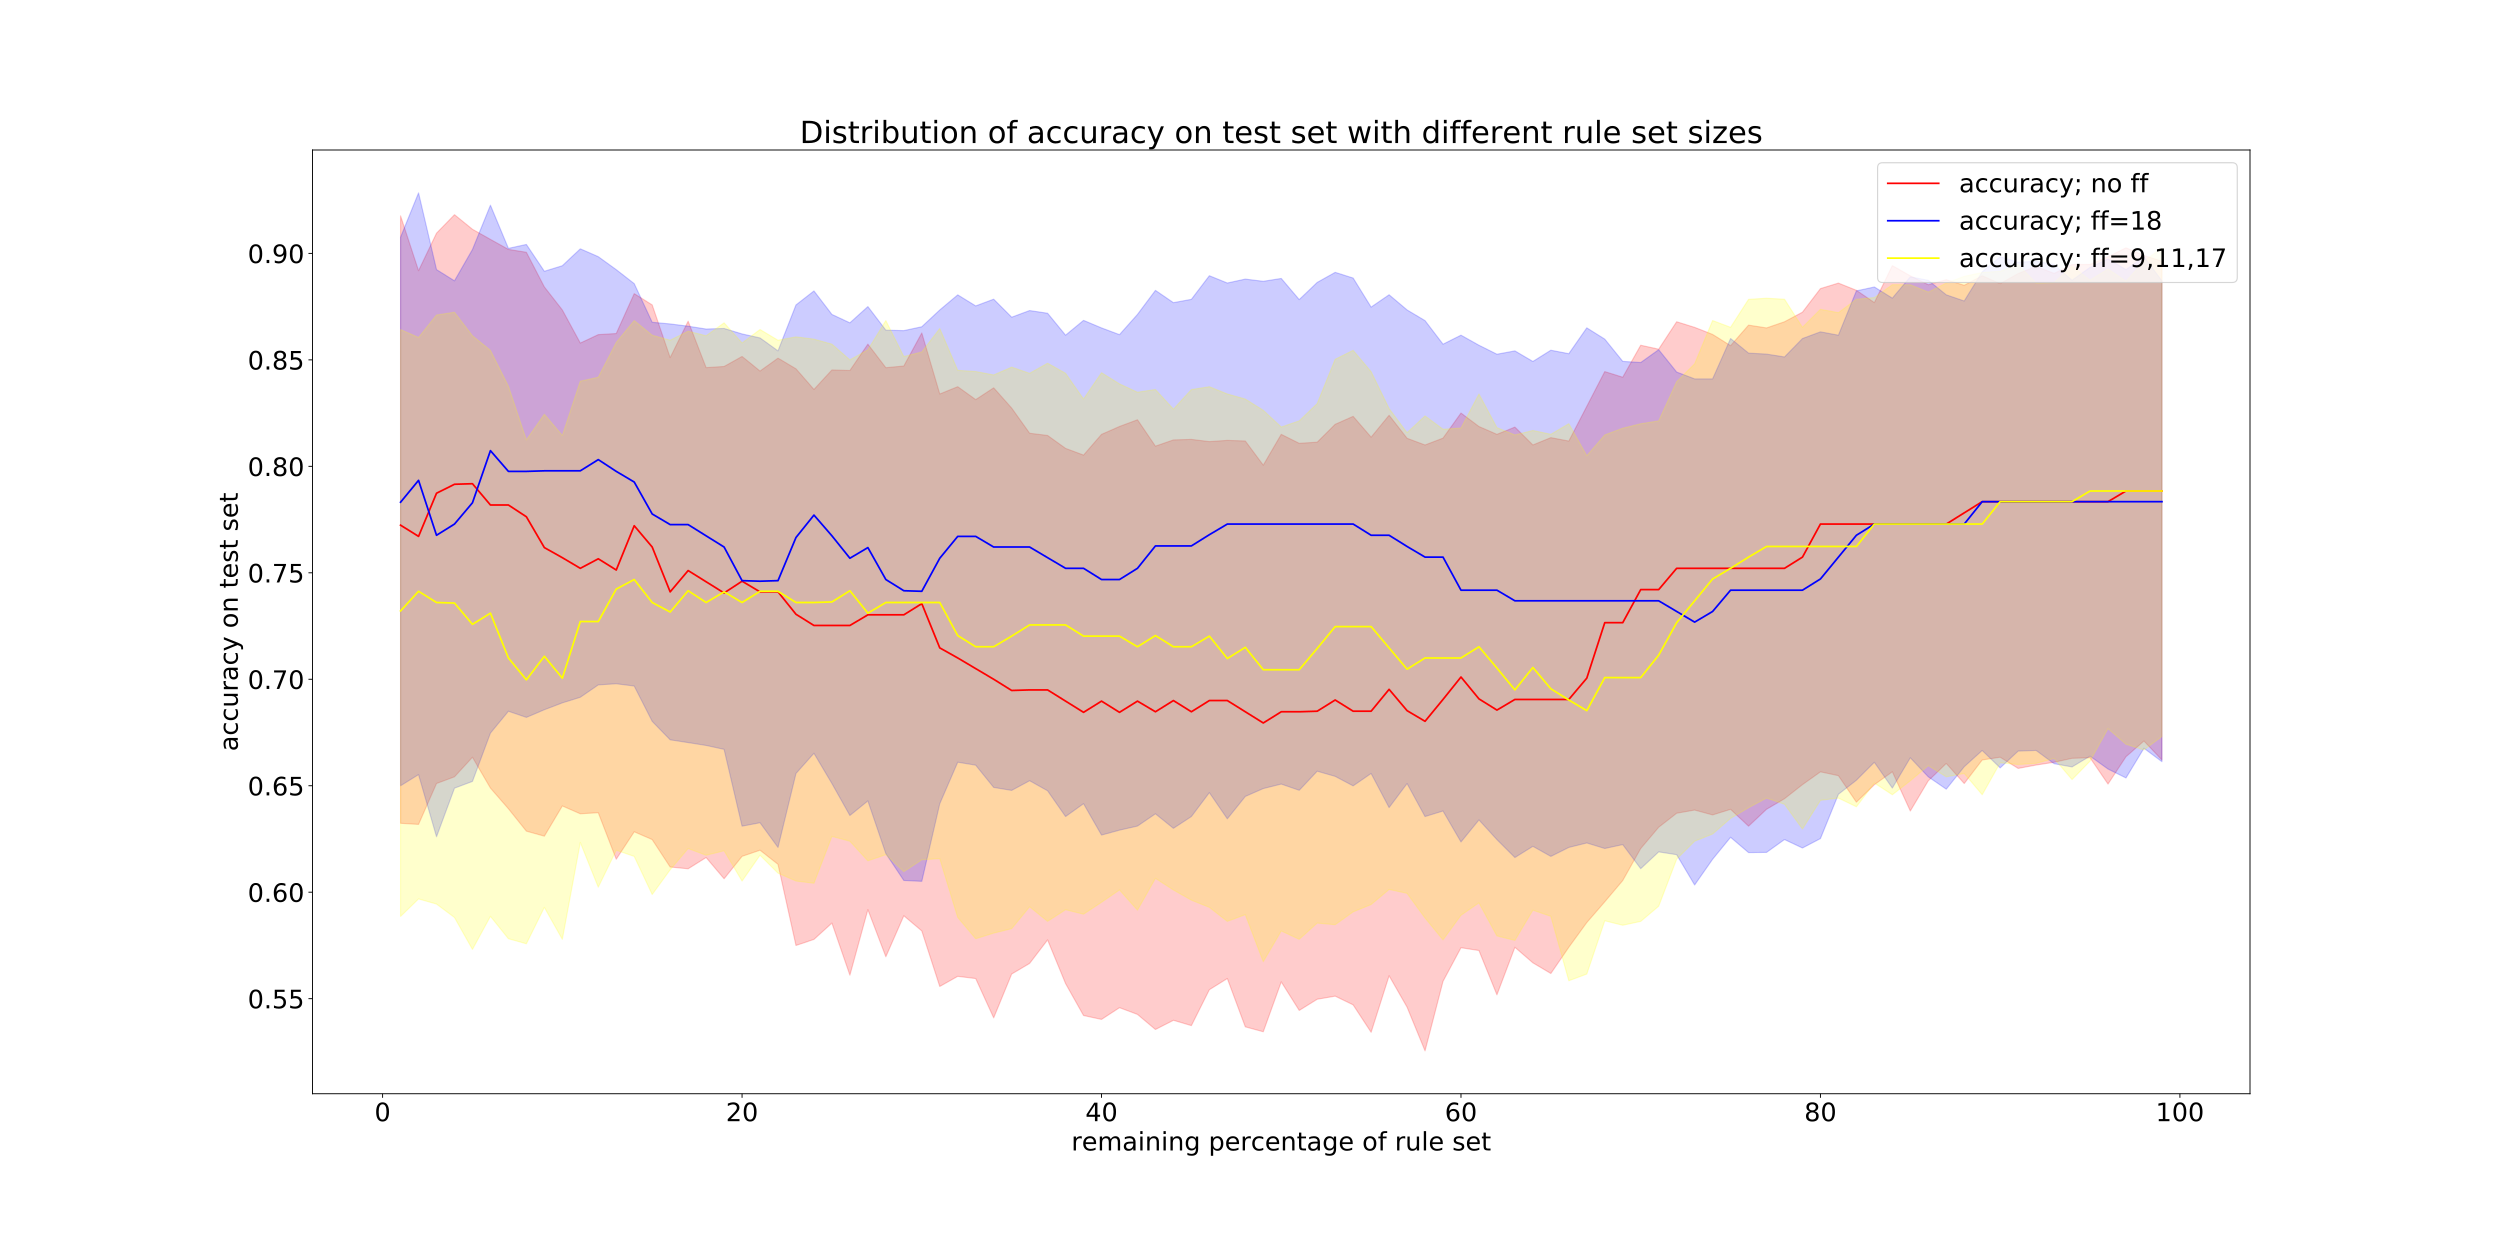 <?xml version="1.0" encoding="utf-8" standalone="no"?>
<!DOCTYPE svg PUBLIC "-//W3C//DTD SVG 1.1//EN"
  "http://www.w3.org/Graphics/SVG/1.1/DTD/svg11.dtd">
<!-- Created with matplotlib (http://matplotlib.org/) -->
<svg height="1080pt" version="1.1" viewBox="0 0 2160 1080" width="2160pt" xmlns="http://www.w3.org/2000/svg" xmlns:xlink="http://www.w3.org/1999/xlink">
 <defs>
  <style type="text/css">
*{stroke-linecap:butt;stroke-linejoin:round;}
  </style>
 </defs>
 <g id="figure_1">
  <g id="patch_1">
   <path d="M 0 1080 
L 2160 1080 
L 2160 0 
L 0 0 
z
" style="fill:#ffffff;"/>
  </g>
  <g id="axes_1">
   <g id="patch_2">
    <path d="M 270 945 
L 1944 945 
L 1944 129.6 
L 270 129.6 
z
" style="fill:#ffffff;"/>
   </g>
   <g id="PolyCollection_1">
    <defs>
     <path d="M 346.091 -893.487 
L 346.091 -368.68 
L 361.62 -367.724 
L 377.148 -403.065 
L 392.677 -408.851 
L 408.206 -425.735 
L 423.735 -399.132 
L 439.263 -381.267 
L 454.792 -361.89 
L 470.321 -357.545 
L 485.85 -383.664 
L 501.378 -376.898 
L 516.907 -377.818 
L 532.436 -337.66 
L 547.965 -361.358 
L 563.494 -354.604 
L 579.022 -330.906 
L 594.551 -329.381 
L 610.08 -339.112 
L 625.609 -320.764 
L 641.137 -340.129 
L 656.666 -345.442 
L 672.195 -333.206 
L 687.724 -263.128 
L 703.252 -268.369 
L 718.781 -282.469 
L 734.31 -237.469 
L 749.839 -294.124 
L 765.367 -253.385 
L 780.896 -288.787 
L 796.425 -275.691 
L 811.954 -227.702 
L 827.482 -236.453 
L 843.011 -234.54 
L 858.54 -200.591 
L 874.069 -238.438 
L 889.597 -247.636 
L 905.126 -267.933 
L 920.655 -230.22 
L 936.184 -202.6 
L 951.712 -199.235 
L 967.241 -209.378 
L 982.77 -203.568 
L 998.299 -190.521 
L 1013.827 -198.473 
L 1029.356 -193.886 
L 1044.885 -224.906 
L 1060.414 -234.565 
L 1075.942 -192.809 
L 1091.471 -188.585 
L 1107 -231.684 
L 1122.529 -206.993 
L 1138.058 -216.664 
L 1153.586 -219.339 
L 1169.115 -211.798 
L 1184.644 -188.112 
L 1200.173 -236.973 
L 1215.701 -209.862 
L 1231.23 -172.064 
L 1246.759 -232.132 
L 1262.288 -261.167 
L 1277.816 -258.771 
L 1293.345 -220.501 
L 1308.874 -261.567 
L 1324.403 -248.12 
L 1339.931 -238.91 
L 1355.46 -261.579 
L 1370.989 -282.941 
L 1386.518 -300.854 
L 1402.046 -319.226 
L 1417.575 -346.882 
L 1433.104 -365.267 
L 1448.633 -377.37 
L 1464.161 -380.118 
L 1479.69 -375.918 
L 1495.219 -380.747 
L 1510.748 -366.187 
L 1526.276 -380.795 
L 1541.805 -389.921 
L 1557.334 -402.097 
L 1572.863 -413.123 
L 1588.391 -409.819 
L 1603.92 -386.932 
L 1619.449 -402.024 
L 1634.978 -413.196 
L 1650.506 -379.307 
L 1666.035 -405.413 
L 1681.564 -420.385 
L 1697.093 -403.053 
L 1712.622 -423.375 
L 1728.15 -425.771 
L 1743.679 -416.101 
L 1759.208 -419.005 
L 1774.737 -421.402 
L 1790.265 -424.827 
L 1805.794 -425.323 
L 1821.323 -402.581 
L 1836.852 -426.207 
L 1852.38 -439.786 
L 1867.909 -423.35 
L 1867.909 -854.273 
L 1867.909 -854.273 
L 1852.38 -859.211 
L 1836.852 -865.892 
L 1821.323 -858.146 
L 1805.794 -851.489 
L 1790.265 -851.416 
L 1774.737 -843.755 
L 1759.208 -849.916 
L 1743.679 -843.622 
L 1728.15 -834.908 
L 1712.622 -841.734 
L 1697.093 -833.504 
L 1681.564 -838.333 
L 1666.035 -833.976 
L 1650.506 -841.685 
L 1634.978 -850.521 
L 1619.449 -818.52 
L 1603.92 -829.171 
L 1588.391 -835.392 
L 1572.863 -830.635 
L 1557.334 -810.278 
L 1541.805 -801.987 
L 1526.276 -796.661 
L 1510.748 -799.082 
L 1495.219 -781.315 
L 1479.69 -791.046 
L 1464.161 -797.146 
L 1448.633 -801.987 
L 1433.104 -778.289 
L 1417.575 -781.702 
L 1402.046 -754.058 
L 1386.518 -758.924 
L 1370.989 -728.896 
L 1355.46 -698.916 
L 1339.931 -701.869 
L 1324.403 -695.527 
L 1308.874 -710.983 
L 1293.345 -704.701 
L 1277.816 -711.479 
L 1262.288 -723.11 
L 1246.759 -701.433 
L 1231.23 -695.527 
L 1215.701 -701.312 
L 1200.173 -721.198 
L 1184.644 -702.269 
L 1169.115 -720.266 
L 1153.586 -713.391 
L 1138.058 -697.948 
L 1122.529 -696.967 
L 1107 -704.713 
L 1091.471 -678.074 
L 1075.942 -698.977 
L 1060.414 -699.509 
L 1044.885 -698.444 
L 1029.356 -700.356 
L 1013.827 -699.896 
L 998.299 -694.51 
L 982.77 -717.325 
L 967.241 -711.515 
L 951.712 -704.689 
L 936.184 -686.777 
L 920.655 -692.574 
L 905.126 -703.757 
L 889.597 -705.658 
L 874.069 -727.431 
L 858.54 -744.908 
L 843.011 -734.717 
L 827.482 -745.889 
L 811.954 -739.583 
L 796.425 -792.304 
L 780.896 -763.753 
L 765.367 -762.301 
L 749.839 -782.634 
L 734.31 -759.868 
L 718.781 -760.364 
L 703.252 -743.504 
L 687.724 -761.344 
L 672.195 -770.555 
L 656.666 -759.408 
L 641.137 -772.019 
L 625.609 -763.353 
L 610.08 -762.361 
L 594.551 -802.471 
L 579.022 -771.003 
L 563.494 -816.535 
L 547.965 -826.266 
L 532.436 -791.82 
L 516.907 -790.876 
L 501.378 -783.602 
L 485.85 -812.19 
L 470.321 -832.075 
L 454.792 -862.019 
L 439.263 -864.488 
L 423.735 -873.154 
L 408.206 -881.88 
L 392.677 -894.504 
L 377.148 -878.503 
L 361.62 -846.115 
L 346.091 -893.487 
z
" id="m89f37c1f25" style="stroke:#ff0000;stroke-opacity:0.2;"/>
    </defs>
    <g clip-path="url(#pb8c6a02788)">
     <use style="fill:#ff0000;fill-opacity:0.2;stroke:#ff0000;stroke-opacity:0.2;" x="0" xlink:href="#m89f37c1f25" y="1080"/>
    </g>
   </g>
   <g id="PolyCollection_2">
    <defs>
     <path d="M 346.091 -875.09 
L 346.091 -401.105 
L 361.62 -410.739 
L 377.148 -357.061 
L 392.677 -399.035 
L 408.206 -404.869 
L 423.735 -446.625 
L 439.263 -465.482 
L 454.792 -460.18 
L 470.321 -466.801 
L 485.85 -472.731 
L 501.378 -477.573 
L 516.907 -488.248 
L 532.436 -489.24 
L 547.965 -487.255 
L 563.494 -456.791 
L 579.022 -440.791 
L 594.551 -438.407 
L 610.08 -435.95 
L 625.609 -432.573 
L 641.137 -366.211 
L 656.666 -369.164 
L 672.195 -347.838 
L 687.724 -411.731 
L 703.252 -429.184 
L 718.781 -403.041 
L 734.31 -375.41 
L 749.839 -388.033 
L 765.367 -342.549 
L 780.896 -319.287 
L 796.425 -318.537 
L 811.954 -385.576 
L 827.482 -421.462 
L 843.011 -418.884 
L 858.54 -399.676 
L 874.069 -397.098 
L 889.597 -405.45 
L 905.126 -396.772 
L 920.655 -374.49 
L 936.184 -385.637 
L 951.712 -358.513 
L 967.241 -362.762 
L 982.77 -366.272 
L 998.299 -376.862 
L 1013.827 -364.335 
L 1029.356 -374.502 
L 1044.885 -395.186 
L 1060.414 -372.529 
L 1075.942 -391.87 
L 1091.471 -398.696 
L 1107 -402.569 
L 1122.529 -397.195 
L 1138.058 -413.692 
L 1153.586 -409.238 
L 1169.115 -401.008 
L 1184.644 -411.719 
L 1200.173 -382.248 
L 1215.701 -403.017 
L 1231.23 -374.502 
L 1246.759 -379.307 
L 1262.288 -352.547 
L 1277.816 -371.597 
L 1293.345 -354.58 
L 1308.874 -339.088 
L 1324.403 -348.782 
L 1339.931 -340.068 
L 1355.46 -347.826 
L 1370.989 -351.687 
L 1386.518 -346.906 
L 1402.046 -350.283 
L 1417.575 -329.466 
L 1433.104 -343.978 
L 1448.633 -341.569 
L 1464.161 -315.39 
L 1479.69 -337.611 
L 1495.219 -356.589 
L 1510.748 -343.372 
L 1526.276 -343.518 
L 1541.805 -354.653 
L 1557.334 -347.342 
L 1572.863 -355.476 
L 1588.391 -393.746 
L 1603.92 -405.898 
L 1619.449 -421.39 
L 1634.978 -399.12 
L 1650.506 -425.299 
L 1666.035 -408.826 
L 1681.564 -398.176 
L 1697.093 -417.565 
L 1712.622 -431.617 
L 1728.15 -416.56 
L 1743.679 -431.06 
L 1759.208 -431.617 
L 1774.737 -420.179 
L 1790.265 -417.383 
L 1805.794 -426.715 
L 1821.323 -415.556 
L 1836.852 -407.87 
L 1852.38 -433.505 
L 1867.909 -421.91 
L 1867.909 -837.34 
L 1867.909 -837.34 
L 1852.38 -858.146 
L 1836.852 -847.047 
L 1821.323 -856.221 
L 1805.794 -848.984 
L 1790.265 -837.824 
L 1774.737 -851.368 
L 1759.208 -854.321 
L 1743.679 -853.389 
L 1728.15 -858.146 
L 1712.622 -845.123 
L 1697.093 -819.936 
L 1681.564 -825.249 
L 1666.035 -837.824 
L 1650.506 -840.814 
L 1634.978 -822.393 
L 1619.449 -832.039 
L 1603.92 -828.687 
L 1588.391 -790.38 
L 1572.863 -793.273 
L 1557.334 -787.499 
L 1541.805 -771.572 
L 1526.276 -774.053 
L 1510.748 -774.9 
L 1495.219 -787.511 
L 1479.69 -752.618 
L 1464.161 -752.63 
L 1448.633 -758.524 
L 1433.104 -777.853 
L 1417.575 -766.767 
L 1402.046 -767.771 
L 1386.518 -786.979 
L 1370.989 -796.722 
L 1355.46 -774.392 
L 1339.931 -777.393 
L 1324.403 -767.674 
L 1308.874 -776.824 
L 1293.345 -773.944 
L 1277.816 -781.69 
L 1262.288 -790.38 
L 1246.759 -782.622 
L 1231.23 -802.955 
L 1215.701 -812.214 
L 1200.173 -825.31 
L 1184.644 -814.647 
L 1169.115 -839.749 
L 1153.586 -844.675 
L 1138.058 -835.973 
L 1122.529 -821.134 
L 1107 -839.41 
L 1091.471 -836.941 
L 1075.942 -838.853 
L 1060.414 -835.464 
L 1044.885 -841.77 
L 1029.356 -821.352 
L 1013.827 -818.484 
L 998.299 -829.098 
L 982.77 -808.317 
L 967.241 -790.852 
L 951.712 -796.661 
L 936.184 -803.185 
L 920.655 -790.38 
L 905.126 -809.334 
L 889.597 -811.682 
L 874.069 -805.933 
L 858.54 -821.485 
L 843.011 -815.676 
L 827.482 -825.225 
L 811.954 -812.166 
L 796.425 -797.666 
L 780.896 -794.338 
L 765.367 -794.725 
L 749.839 -815.095 
L 734.31 -801.055 
L 718.781 -808.305 
L 703.252 -828.614 
L 687.724 -816.511 
L 672.195 -776.849 
L 656.666 -788.008 
L 641.137 -791.481 
L 625.609 -796.202 
L 610.08 -795.717 
L 594.551 -798.15 
L 579.022 -800.123 
L 563.494 -801.539 
L 547.965 -834.92 
L 532.436 -847.011 
L 516.907 -858.218 
L 501.378 -864.996 
L 485.85 -850.4 
L 470.321 -845.607 
L 454.792 -868.797 
L 439.263 -865.408 
L 423.735 -902.686 
L 408.206 -864.439 
L 392.677 -837.365 
L 377.148 -847.059 
L 361.62 -913.336 
L 346.091 -875.09 
z
" id="md294167f2b" style="stroke:#0000ff;stroke-opacity:0.2;"/>
    </defs>
    <g clip-path="url(#pb8c6a02788)">
     <use style="fill:#0000ff;fill-opacity:0.2;stroke:#0000ff;stroke-opacity:0.2;" x="0" xlink:href="#md294167f2b" y="1080"/>
    </g>
   </g>
   <g id="PolyCollection_3">
    <defs>
     <path d="M 346.091 -795.233 
L 346.091 -288.23 
L 361.62 -303.335 
L 377.148 -298.905 
L 392.677 -287.298 
L 408.206 -259.751 
L 423.735 -288.315 
L 439.263 -268.962 
L 454.792 -264.581 
L 470.321 -296.061 
L 485.85 -268.454 
L 501.378 -352.147 
L 516.907 -313.502 
L 532.436 -345.369 
L 547.965 -340.08 
L 563.494 -307.172 
L 579.022 -328.498 
L 594.551 -346.858 
L 610.08 -341.061 
L 625.609 -344.958 
L 641.137 -318.779 
L 656.666 -341.085 
L 672.195 -325.605 
L 687.724 -318.803 
L 703.252 -316.866 
L 718.781 -357.364 
L 734.31 -353.164 
L 749.839 -336.244 
L 765.367 -341.581 
L 780.896 -326.864 
L 796.425 -337.127 
L 811.954 -338.192 
L 827.482 -287.359 
L 843.011 -268.926 
L 858.54 -273.791 
L 874.069 -277.64 
L 889.597 -296.545 
L 905.126 -283.958 
L 920.655 -294.016 
L 936.184 -290.142 
L 951.712 -300.418 
L 967.241 -311.081 
L 982.77 -293.64 
L 998.299 -321.115 
L 1013.827 -311.057 
L 1029.356 -302.282 
L 1044.885 -296.061 
L 1060.414 -283.934 
L 1075.942 -289.743 
L 1091.471 -249.101 
L 1107 -275.679 
L 1122.529 -268.441 
L 1138.058 -282.457 
L 1153.586 -281.053 
L 1169.115 -292.152 
L 1184.644 -298.482 
L 1200.173 -311.517 
L 1215.701 -308.152 
L 1231.23 -286.863 
L 1246.759 -267.945 
L 1262.288 -289.223 
L 1277.816 -299.922 
L 1293.345 -271.37 
L 1308.874 -267.497 
L 1324.403 -293.616 
L 1339.931 -288.303 
L 1355.46 -232.64 
L 1370.989 -238.438 
L 1386.518 -284.454 
L 1402.046 -280.581 
L 1417.575 -283.921 
L 1433.104 -297.029 
L 1448.633 -337.696 
L 1464.161 -353.2 
L 1479.69 -359.421 
L 1495.219 -372.928 
L 1510.748 -382.139 
L 1526.276 -390.466 
L 1541.805 -385.128 
L 1557.334 -363.73 
L 1572.863 -388.505 
L 1588.391 -390.466 
L 1603.92 -382.95 
L 1619.449 -403.453 
L 1634.978 -393.346 
L 1650.506 -405.413 
L 1666.035 -418.497 
L 1681.564 -408.802 
L 1697.093 -411.78 
L 1712.622 -393.346 
L 1728.15 -420.93 
L 1743.679 -419.502 
L 1759.208 -420.47 
L 1774.737 -424.67 
L 1790.265 -406.454 
L 1805.794 -422.406 
L 1821.323 -450.437 
L 1836.852 -436.93 
L 1852.38 -432.089 
L 1867.909 -443.684 
L 1867.909 -865.916 
L 1867.909 -865.916 
L 1852.38 -854.345 
L 1836.852 -837.038 
L 1821.323 -847.568 
L 1805.794 -837.861 
L 1790.265 -850 
L 1774.737 -835.9 
L 1759.208 -835.392 
L 1743.679 -851.416 
L 1728.15 -845.595 
L 1712.622 -844.59 
L 1697.093 -841.238 
L 1681.564 -835.428 
L 1666.035 -827.646 
L 1650.506 -833.939 
L 1634.978 -834.012 
L 1619.449 -822.889 
L 1603.92 -821.449 
L 1588.391 -809.854 
L 1572.863 -812.71 
L 1557.334 -797.17 
L 1541.805 -821.449 
L 1526.276 -822.32 
L 1510.748 -821.352 
L 1495.219 -797.182 
L 1479.69 -803.052 
L 1464.161 -765.677 
L 1448.633 -750.258 
L 1433.104 -716.357 
L 1417.575 -713.888 
L 1402.046 -710.027 
L 1386.518 -704.217 
L 1370.989 -686.292 
L 1355.46 -713.936 
L 1339.931 -704.75 
L 1324.403 -708.066 
L 1308.874 -704.193 
L 1293.345 -710.535 
L 1277.816 -739.571 
L 1262.288 -710.172 
L 1246.759 -709.143 
L 1231.23 -720.665 
L 1215.701 -706.142 
L 1200.173 -727.008 
L 1184.644 -758.9 
L 1169.115 -777.321 
L 1153.586 -769.562 
L 1138.058 -731.304 
L 1122.529 -716.381 
L 1107 -711.043 
L 1091.471 -725.495 
L 1075.942 -735.201 
L 1060.414 -739.595 
L 1044.885 -745.864 
L 1029.356 -743.407 
L 1013.827 -726.511 
L 998.299 -743.456 
L 982.77 -741.12 
L 967.241 -748.309 
L 951.712 -757.98 
L 936.184 -735.25 
L 920.655 -757.483 
L 905.126 -766.186 
L 889.597 -757.459 
L 874.069 -762.785 
L 858.54 -756.043 
L 843.011 -759.008 
L 827.482 -760.001 
L 811.954 -796.177 
L 796.425 -775.892 
L 780.896 -771.983 
L 765.367 -803.004 
L 749.839 -777.793 
L 734.31 -769.09 
L 718.781 -782.646 
L 703.252 -786.979 
L 687.724 -788.952 
L 672.195 -786.023 
L 656.666 -795.294 
L 641.137 -783.687 
L 625.609 -801.055 
L 610.08 -789.908 
L 594.551 -793.829 
L 579.022 -786.035 
L 563.494 -790.38 
L 547.965 -803.052 
L 532.436 -784.135 
L 516.907 -754.058 
L 501.378 -750.694 
L 485.85 -703.757 
L 470.321 -722.106 
L 454.792 -699.945 
L 439.263 -746.361 
L 423.735 -777.321 
L 408.206 -789.896 
L 392.677 -810.217 
L 377.148 -807.833 
L 361.62 -788.443 
L 346.091 -795.233 
z
" id="m1da091bb17" style="stroke:#ffff00;stroke-opacity:0.2;"/>
    </defs>
    <g clip-path="url(#pb8c6a02788)">
     <use style="fill:#ffff00;fill-opacity:0.2;stroke:#ffff00;stroke-opacity:0.2;" x="0" xlink:href="#m1da091bb17" y="1080"/>
    </g>
   </g>
   <g id="matplotlib.axis_1">
    <g id="xtick_1">
     <g id="line2d_1">
      <defs>
       <path d="M 0 0 
L 0 3.5 
" id="ma545813608" style="stroke:#000000;stroke-width:0.8;"/>
      </defs>
      <g>
       <use style="stroke:#000000;stroke-width:0.8;" x="330.562" xlink:href="#ma545813608" y="945"/>
      </g>
     </g>
     <g id="text_1">
      <!-- 0 -->
      <defs>
       <path d="M 31.781 66.406 
Q 24.172 66.406 20.328 58.906 
Q 16.5 51.422 16.5 36.375 
Q 16.5 21.391 20.328 13.891 
Q 24.172 6.391 31.781 6.391 
Q 39.453 6.391 43.281 13.891 
Q 47.125 21.391 47.125 36.375 
Q 47.125 51.422 43.281 58.906 
Q 39.453 66.406 31.781 66.406 
z
M 31.781 74.219 
Q 44.047 74.219 50.516 64.516 
Q 56.984 54.828 56.984 36.375 
Q 56.984 17.969 50.516 8.266 
Q 44.047 -1.422 31.781 -1.422 
Q 19.531 -1.422 13.062 8.266 
Q 6.594 17.969 6.594 36.375 
Q 6.594 54.828 13.062 64.516 
Q 19.531 74.219 31.781 74.219 
z
" id="DejaVuSans-30"/>
      </defs>
      <g transform="translate(323.563 968.717)scale(0.22 -0.22)">
       <use xlink:href="#DejaVuSans-30"/>
      </g>
     </g>
    </g>
    <g id="xtick_2">
     <g id="line2d_2">
      <g>
       <use style="stroke:#000000;stroke-width:0.8;" x="641.137" xlink:href="#ma545813608" y="945"/>
      </g>
     </g>
     <g id="text_2">
      <!-- 20 -->
      <defs>
       <path d="M 19.188 8.297 
L 53.609 8.297 
L 53.609 0 
L 7.328 0 
L 7.328 8.297 
Q 12.938 14.109 22.625 23.891 
Q 32.328 33.688 34.812 36.531 
Q 39.547 41.844 41.422 45.531 
Q 43.312 49.219 43.312 52.781 
Q 43.312 58.594 39.234 62.25 
Q 35.156 65.922 28.609 65.922 
Q 23.969 65.922 18.812 64.312 
Q 13.672 62.703 7.812 59.422 
L 7.812 69.391 
Q 13.766 71.781 18.938 73 
Q 24.125 74.219 28.422 74.219 
Q 39.75 74.219 46.484 68.547 
Q 53.219 62.891 53.219 53.422 
Q 53.219 48.922 51.531 44.891 
Q 49.859 40.875 45.406 35.406 
Q 44.188 33.984 37.641 27.219 
Q 31.109 20.453 19.188 8.297 
z
" id="DejaVuSans-32"/>
      </defs>
      <g transform="translate(627.14 968.717)scale(0.22 -0.22)">
       <use xlink:href="#DejaVuSans-32"/>
       <use x="63.623" xlink:href="#DejaVuSans-30"/>
      </g>
     </g>
    </g>
    <g id="xtick_3">
     <g id="line2d_3">
      <g>
       <use style="stroke:#000000;stroke-width:0.8;" x="951.712" xlink:href="#ma545813608" y="945"/>
      </g>
     </g>
     <g id="text_3">
      <!-- 40 -->
      <defs>
       <path d="M 37.797 64.312 
L 12.891 25.391 
L 37.797 25.391 
z
M 35.203 72.906 
L 47.609 72.906 
L 47.609 25.391 
L 58.016 25.391 
L 58.016 17.188 
L 47.609 17.188 
L 47.609 0 
L 37.797 0 
L 37.797 17.188 
L 4.891 17.188 
L 4.891 26.703 
z
" id="DejaVuSans-34"/>
      </defs>
      <g transform="translate(937.715 968.717)scale(0.22 -0.22)">
       <use xlink:href="#DejaVuSans-34"/>
       <use x="63.623" xlink:href="#DejaVuSans-30"/>
      </g>
     </g>
    </g>
    <g id="xtick_4">
     <g id="line2d_4">
      <g>
       <use style="stroke:#000000;stroke-width:0.8;" x="1262.288" xlink:href="#ma545813608" y="945"/>
      </g>
     </g>
     <g id="text_4">
      <!-- 60 -->
      <defs>
       <path d="M 33.016 40.375 
Q 26.375 40.375 22.484 35.828 
Q 18.609 31.297 18.609 23.391 
Q 18.609 15.531 22.484 10.953 
Q 26.375 6.391 33.016 6.391 
Q 39.656 6.391 43.531 10.953 
Q 47.406 15.531 47.406 23.391 
Q 47.406 31.297 43.531 35.828 
Q 39.656 40.375 33.016 40.375 
z
M 52.594 71.297 
L 52.594 62.312 
Q 48.875 64.062 45.094 64.984 
Q 41.312 65.922 37.594 65.922 
Q 27.828 65.922 22.672 59.328 
Q 17.531 52.734 16.797 39.406 
Q 19.672 43.656 24.016 45.922 
Q 28.375 48.188 33.594 48.188 
Q 44.578 48.188 50.953 41.516 
Q 57.328 34.859 57.328 23.391 
Q 57.328 12.156 50.688 5.359 
Q 44.047 -1.422 33.016 -1.422 
Q 20.359 -1.422 13.672 8.266 
Q 6.984 17.969 6.984 36.375 
Q 6.984 53.656 15.188 63.938 
Q 23.391 74.219 37.203 74.219 
Q 40.922 74.219 44.703 73.484 
Q 48.484 72.75 52.594 71.297 
z
" id="DejaVuSans-36"/>
      </defs>
      <g transform="translate(1248.29 968.717)scale(0.22 -0.22)">
       <use xlink:href="#DejaVuSans-36"/>
       <use x="63.623" xlink:href="#DejaVuSans-30"/>
      </g>
     </g>
    </g>
    <g id="xtick_5">
     <g id="line2d_5">
      <g>
       <use style="stroke:#000000;stroke-width:0.8;" x="1572.863" xlink:href="#ma545813608" y="945"/>
      </g>
     </g>
     <g id="text_5">
      <!-- 80 -->
      <defs>
       <path d="M 31.781 34.625 
Q 24.75 34.625 20.719 30.859 
Q 16.703 27.094 16.703 20.516 
Q 16.703 13.922 20.719 10.156 
Q 24.75 6.391 31.781 6.391 
Q 38.812 6.391 42.859 10.172 
Q 46.922 13.969 46.922 20.516 
Q 46.922 27.094 42.891 30.859 
Q 38.875 34.625 31.781 34.625 
z
M 21.922 38.812 
Q 15.578 40.375 12.031 44.719 
Q 8.5 49.078 8.5 55.328 
Q 8.5 64.062 14.719 69.141 
Q 20.953 74.219 31.781 74.219 
Q 42.672 74.219 48.875 69.141 
Q 55.078 64.062 55.078 55.328 
Q 55.078 49.078 51.531 44.719 
Q 48 40.375 41.703 38.812 
Q 48.828 37.156 52.797 32.312 
Q 56.781 27.484 56.781 20.516 
Q 56.781 9.906 50.312 4.234 
Q 43.844 -1.422 31.781 -1.422 
Q 19.734 -1.422 13.25 4.234 
Q 6.781 9.906 6.781 20.516 
Q 6.781 27.484 10.781 32.312 
Q 14.797 37.156 21.922 38.812 
z
M 18.312 54.391 
Q 18.312 48.734 21.844 45.562 
Q 25.391 42.391 31.781 42.391 
Q 38.141 42.391 41.719 45.562 
Q 45.312 48.734 45.312 54.391 
Q 45.312 60.062 41.719 63.234 
Q 38.141 66.406 31.781 66.406 
Q 25.391 66.406 21.844 63.234 
Q 18.312 60.062 18.312 54.391 
z
" id="DejaVuSans-38"/>
      </defs>
      <g transform="translate(1558.865 968.717)scale(0.22 -0.22)">
       <use xlink:href="#DejaVuSans-38"/>
       <use x="63.623" xlink:href="#DejaVuSans-30"/>
      </g>
     </g>
    </g>
    <g id="xtick_6">
     <g id="line2d_6">
      <g>
       <use style="stroke:#000000;stroke-width:0.8;" x="1883.438" xlink:href="#ma545813608" y="945"/>
      </g>
     </g>
     <g id="text_6">
      <!-- 100 -->
      <defs>
       <path d="M 12.406 8.297 
L 28.516 8.297 
L 28.516 63.922 
L 10.984 60.406 
L 10.984 69.391 
L 28.422 72.906 
L 38.281 72.906 
L 38.281 8.297 
L 54.391 8.297 
L 54.391 0 
L 12.406 0 
z
" id="DejaVuSans-31"/>
      </defs>
      <g transform="translate(1862.442 968.717)scale(0.22 -0.22)">
       <use xlink:href="#DejaVuSans-31"/>
       <use x="63.623" xlink:href="#DejaVuSans-30"/>
       <use x="127.246" xlink:href="#DejaVuSans-30"/>
      </g>
     </g>
    </g>
    <g id="text_7">
     <!-- remaining percentage of rule set -->
     <defs>
      <path d="M 41.109 46.297 
Q 39.594 47.172 37.812 47.578 
Q 36.031 48 33.891 48 
Q 26.266 48 22.188 43.047 
Q 18.109 38.094 18.109 28.812 
L 18.109 0 
L 9.078 0 
L 9.078 54.688 
L 18.109 54.688 
L 18.109 46.188 
Q 20.953 51.172 25.484 53.578 
Q 30.031 56 36.531 56 
Q 37.453 56 38.578 55.875 
Q 39.703 55.766 41.062 55.516 
z
" id="DejaVuSans-72"/>
      <path d="M 56.203 29.594 
L 56.203 25.203 
L 14.891 25.203 
Q 15.484 15.922 20.484 11.062 
Q 25.484 6.203 34.422 6.203 
Q 39.594 6.203 44.453 7.469 
Q 49.312 8.734 54.109 11.281 
L 54.109 2.781 
Q 49.266 0.734 44.188 -0.344 
Q 39.109 -1.422 33.891 -1.422 
Q 20.797 -1.422 13.156 6.188 
Q 5.516 13.812 5.516 26.812 
Q 5.516 40.234 12.766 48.109 
Q 20.016 56 32.328 56 
Q 43.359 56 49.781 48.891 
Q 56.203 41.797 56.203 29.594 
z
M 47.219 32.234 
Q 47.125 39.594 43.094 43.984 
Q 39.062 48.391 32.422 48.391 
Q 24.906 48.391 20.391 44.141 
Q 15.875 39.891 15.188 32.172 
z
" id="DejaVuSans-65"/>
      <path d="M 52 44.188 
Q 55.375 50.25 60.062 53.125 
Q 64.75 56 71.094 56 
Q 79.641 56 84.281 50.016 
Q 88.922 44.047 88.922 33.016 
L 88.922 0 
L 79.891 0 
L 79.891 32.719 
Q 79.891 40.578 77.094 44.375 
Q 74.312 48.188 68.609 48.188 
Q 61.625 48.188 57.562 43.547 
Q 53.516 38.922 53.516 30.906 
L 53.516 0 
L 44.484 0 
L 44.484 32.719 
Q 44.484 40.625 41.703 44.406 
Q 38.922 48.188 33.109 48.188 
Q 26.219 48.188 22.156 43.531 
Q 18.109 38.875 18.109 30.906 
L 18.109 0 
L 9.078 0 
L 9.078 54.688 
L 18.109 54.688 
L 18.109 46.188 
Q 21.188 51.219 25.484 53.609 
Q 29.781 56 35.688 56 
Q 41.656 56 45.828 52.969 
Q 50 49.953 52 44.188 
z
" id="DejaVuSans-6d"/>
      <path d="M 34.281 27.484 
Q 23.391 27.484 19.188 25 
Q 14.984 22.516 14.984 16.5 
Q 14.984 11.719 18.141 8.906 
Q 21.297 6.109 26.703 6.109 
Q 34.188 6.109 38.703 11.406 
Q 43.219 16.703 43.219 25.484 
L 43.219 27.484 
z
M 52.203 31.203 
L 52.203 0 
L 43.219 0 
L 43.219 8.297 
Q 40.141 3.328 35.547 0.953 
Q 30.953 -1.422 24.312 -1.422 
Q 15.922 -1.422 10.953 3.297 
Q 6 8.016 6 15.922 
Q 6 25.141 12.172 29.828 
Q 18.359 34.516 30.609 34.516 
L 43.219 34.516 
L 43.219 35.406 
Q 43.219 41.609 39.141 45 
Q 35.062 48.391 27.688 48.391 
Q 23 48.391 18.547 47.266 
Q 14.109 46.141 10.016 43.891 
L 10.016 52.203 
Q 14.938 54.109 19.578 55.047 
Q 24.219 56 28.609 56 
Q 40.484 56 46.344 49.844 
Q 52.203 43.703 52.203 31.203 
z
" id="DejaVuSans-61"/>
      <path d="M 9.422 54.688 
L 18.406 54.688 
L 18.406 0 
L 9.422 0 
z
M 9.422 75.984 
L 18.406 75.984 
L 18.406 64.594 
L 9.422 64.594 
z
" id="DejaVuSans-69"/>
      <path d="M 54.891 33.016 
L 54.891 0 
L 45.906 0 
L 45.906 32.719 
Q 45.906 40.484 42.875 44.328 
Q 39.844 48.188 33.797 48.188 
Q 26.516 48.188 22.312 43.547 
Q 18.109 38.922 18.109 30.906 
L 18.109 0 
L 9.078 0 
L 9.078 54.688 
L 18.109 54.688 
L 18.109 46.188 
Q 21.344 51.125 25.703 53.562 
Q 30.078 56 35.797 56 
Q 45.219 56 50.047 50.172 
Q 54.891 44.344 54.891 33.016 
z
" id="DejaVuSans-6e"/>
      <path d="M 45.406 27.984 
Q 45.406 37.75 41.375 43.109 
Q 37.359 48.484 30.078 48.484 
Q 22.859 48.484 18.828 43.109 
Q 14.797 37.75 14.797 27.984 
Q 14.797 18.266 18.828 12.891 
Q 22.859 7.516 30.078 7.516 
Q 37.359 7.516 41.375 12.891 
Q 45.406 18.266 45.406 27.984 
z
M 54.391 6.781 
Q 54.391 -7.172 48.188 -13.984 
Q 42 -20.797 29.203 -20.797 
Q 24.469 -20.797 20.266 -20.094 
Q 16.062 -19.391 12.109 -17.922 
L 12.109 -9.188 
Q 16.062 -11.328 19.922 -12.344 
Q 23.781 -13.375 27.781 -13.375 
Q 36.625 -13.375 41.016 -8.766 
Q 45.406 -4.156 45.406 5.172 
L 45.406 9.625 
Q 42.625 4.781 38.281 2.391 
Q 33.938 0 27.875 0 
Q 17.828 0 11.672 7.656 
Q 5.516 15.328 5.516 27.984 
Q 5.516 40.672 11.672 48.328 
Q 17.828 56 27.875 56 
Q 33.938 56 38.281 53.609 
Q 42.625 51.219 45.406 46.391 
L 45.406 54.688 
L 54.391 54.688 
z
" id="DejaVuSans-67"/>
      <path id="DejaVuSans-20"/>
      <path d="M 18.109 8.203 
L 18.109 -20.797 
L 9.078 -20.797 
L 9.078 54.688 
L 18.109 54.688 
L 18.109 46.391 
Q 20.953 51.266 25.266 53.625 
Q 29.594 56 35.594 56 
Q 45.562 56 51.781 48.094 
Q 58.016 40.188 58.016 27.297 
Q 58.016 14.406 51.781 6.484 
Q 45.562 -1.422 35.594 -1.422 
Q 29.594 -1.422 25.266 0.953 
Q 20.953 3.328 18.109 8.203 
z
M 48.688 27.297 
Q 48.688 37.203 44.609 42.844 
Q 40.531 48.484 33.406 48.484 
Q 26.266 48.484 22.188 42.844 
Q 18.109 37.203 18.109 27.297 
Q 18.109 17.391 22.188 11.75 
Q 26.266 6.109 33.406 6.109 
Q 40.531 6.109 44.609 11.75 
Q 48.688 17.391 48.688 27.297 
z
" id="DejaVuSans-70"/>
      <path d="M 48.781 52.594 
L 48.781 44.188 
Q 44.969 46.297 41.141 47.344 
Q 37.312 48.391 33.406 48.391 
Q 24.656 48.391 19.812 42.844 
Q 14.984 37.312 14.984 27.297 
Q 14.984 17.281 19.812 11.734 
Q 24.656 6.203 33.406 6.203 
Q 37.312 6.203 41.141 7.25 
Q 44.969 8.297 48.781 10.406 
L 48.781 2.094 
Q 45.016 0.344 40.984 -0.531 
Q 36.969 -1.422 32.422 -1.422 
Q 20.062 -1.422 12.781 6.344 
Q 5.516 14.109 5.516 27.297 
Q 5.516 40.672 12.859 48.328 
Q 20.219 56 33.016 56 
Q 37.156 56 41.109 55.141 
Q 45.062 54.297 48.781 52.594 
z
" id="DejaVuSans-63"/>
      <path d="M 18.312 70.219 
L 18.312 54.688 
L 36.812 54.688 
L 36.812 47.703 
L 18.312 47.703 
L 18.312 18.016 
Q 18.312 11.328 20.141 9.422 
Q 21.969 7.516 27.594 7.516 
L 36.812 7.516 
L 36.812 0 
L 27.594 0 
Q 17.188 0 13.234 3.875 
Q 9.281 7.766 9.281 18.016 
L 9.281 47.703 
L 2.688 47.703 
L 2.688 54.688 
L 9.281 54.688 
L 9.281 70.219 
z
" id="DejaVuSans-74"/>
      <path d="M 30.609 48.391 
Q 23.391 48.391 19.188 42.75 
Q 14.984 37.109 14.984 27.297 
Q 14.984 17.484 19.156 11.844 
Q 23.344 6.203 30.609 6.203 
Q 37.797 6.203 41.984 11.859 
Q 46.188 17.531 46.188 27.297 
Q 46.188 37.016 41.984 42.703 
Q 37.797 48.391 30.609 48.391 
z
M 30.609 56 
Q 42.328 56 49.016 48.375 
Q 55.719 40.766 55.719 27.297 
Q 55.719 13.875 49.016 6.219 
Q 42.328 -1.422 30.609 -1.422 
Q 18.844 -1.422 12.172 6.219 
Q 5.516 13.875 5.516 27.297 
Q 5.516 40.766 12.172 48.375 
Q 18.844 56 30.609 56 
z
" id="DejaVuSans-6f"/>
      <path d="M 37.109 75.984 
L 37.109 68.5 
L 28.516 68.5 
Q 23.688 68.5 21.797 66.547 
Q 19.922 64.594 19.922 59.516 
L 19.922 54.688 
L 34.719 54.688 
L 34.719 47.703 
L 19.922 47.703 
L 19.922 0 
L 10.891 0 
L 10.891 47.703 
L 2.297 47.703 
L 2.297 54.688 
L 10.891 54.688 
L 10.891 58.5 
Q 10.891 67.625 15.141 71.797 
Q 19.391 75.984 28.609 75.984 
z
" id="DejaVuSans-66"/>
      <path d="M 8.5 21.578 
L 8.5 54.688 
L 17.484 54.688 
L 17.484 21.922 
Q 17.484 14.156 20.5 10.266 
Q 23.531 6.391 29.594 6.391 
Q 36.859 6.391 41.078 11.031 
Q 45.312 15.672 45.312 23.688 
L 45.312 54.688 
L 54.297 54.688 
L 54.297 0 
L 45.312 0 
L 45.312 8.406 
Q 42.047 3.422 37.719 1 
Q 33.406 -1.422 27.688 -1.422 
Q 18.266 -1.422 13.375 4.438 
Q 8.5 10.297 8.5 21.578 
z
M 31.109 56 
z
" id="DejaVuSans-75"/>
      <path d="M 9.422 75.984 
L 18.406 75.984 
L 18.406 0 
L 9.422 0 
z
" id="DejaVuSans-6c"/>
      <path d="M 44.281 53.078 
L 44.281 44.578 
Q 40.484 46.531 36.375 47.5 
Q 32.281 48.484 27.875 48.484 
Q 21.188 48.484 17.844 46.438 
Q 14.5 44.391 14.5 40.281 
Q 14.5 37.156 16.891 35.375 
Q 19.281 33.594 26.516 31.984 
L 29.594 31.297 
Q 39.156 29.25 43.188 25.516 
Q 47.219 21.781 47.219 15.094 
Q 47.219 7.469 41.188 3.016 
Q 35.156 -1.422 24.609 -1.422 
Q 20.219 -1.422 15.453 -0.562 
Q 10.688 0.297 5.422 2 
L 5.422 11.281 
Q 10.406 8.688 15.234 7.391 
Q 20.062 6.109 24.812 6.109 
Q 31.156 6.109 34.562 8.281 
Q 37.984 10.453 37.984 14.406 
Q 37.984 18.062 35.516 20.016 
Q 33.062 21.969 24.703 23.781 
L 21.578 24.516 
Q 13.234 26.266 9.516 29.906 
Q 5.812 33.547 5.812 39.891 
Q 5.812 47.609 11.281 51.797 
Q 16.75 56 26.812 56 
Q 31.781 56 36.172 55.266 
Q 40.578 54.547 44.281 53.078 
z
" id="DejaVuSans-73"/>
     </defs>
     <g transform="translate(925.641 994.008)scale(0.22 -0.22)">
      <use xlink:href="#DejaVuSans-72"/>
      <use x="41.082" xlink:href="#DejaVuSans-65"/>
      <use x="102.605" xlink:href="#DejaVuSans-6d"/>
      <use x="200.018" xlink:href="#DejaVuSans-61"/>
      <use x="261.297" xlink:href="#DejaVuSans-69"/>
      <use x="289.08" xlink:href="#DejaVuSans-6e"/>
      <use x="352.459" xlink:href="#DejaVuSans-69"/>
      <use x="380.242" xlink:href="#DejaVuSans-6e"/>
      <use x="443.621" xlink:href="#DejaVuSans-67"/>
      <use x="507.098" xlink:href="#DejaVuSans-20"/>
      <use x="538.885" xlink:href="#DejaVuSans-70"/>
      <use x="602.361" xlink:href="#DejaVuSans-65"/>
      <use x="663.885" xlink:href="#DejaVuSans-72"/>
      <use x="704.967" xlink:href="#DejaVuSans-63"/>
      <use x="759.947" xlink:href="#DejaVuSans-65"/>
      <use x="821.471" xlink:href="#DejaVuSans-6e"/>
      <use x="884.85" xlink:href="#DejaVuSans-74"/>
      <use x="924.059" xlink:href="#DejaVuSans-61"/>
      <use x="985.338" xlink:href="#DejaVuSans-67"/>
      <use x="1048.814" xlink:href="#DejaVuSans-65"/>
      <use x="1110.338" xlink:href="#DejaVuSans-20"/>
      <use x="1142.125" xlink:href="#DejaVuSans-6f"/>
      <use x="1203.307" xlink:href="#DejaVuSans-66"/>
      <use x="1238.512" xlink:href="#DejaVuSans-20"/>
      <use x="1270.299" xlink:href="#DejaVuSans-72"/>
      <use x="1311.412" xlink:href="#DejaVuSans-75"/>
      <use x="1374.791" xlink:href="#DejaVuSans-6c"/>
      <use x="1402.574" xlink:href="#DejaVuSans-65"/>
      <use x="1464.098" xlink:href="#DejaVuSans-20"/>
      <use x="1495.885" xlink:href="#DejaVuSans-73"/>
      <use x="1547.984" xlink:href="#DejaVuSans-65"/>
      <use x="1609.508" xlink:href="#DejaVuSans-74"/>
     </g>
    </g>
   </g>
   <g id="matplotlib.axis_2">
    <g id="ytick_1">
     <g id="line2d_7">
      <defs>
       <path d="M 0 0 
L -3.5 0 
" id="mbca04801fe" style="stroke:#000000;stroke-width:0.8;"/>
      </defs>
      <g>
       <use style="stroke:#000000;stroke-width:0.8;" x="270" xlink:href="#mbca04801fe" y="862.84"/>
      </g>
     </g>
     <g id="text_8">
      <!-- 0.55 -->
      <defs>
       <path d="M 10.688 12.406 
L 21 12.406 
L 21 0 
L 10.688 0 
z
" id="DejaVuSans-2e"/>
       <path d="M 10.797 72.906 
L 49.516 72.906 
L 49.516 64.594 
L 19.828 64.594 
L 19.828 46.734 
Q 21.969 47.469 24.109 47.828 
Q 26.266 48.188 28.422 48.188 
Q 40.625 48.188 47.75 41.5 
Q 54.891 34.812 54.891 23.391 
Q 54.891 11.625 47.562 5.094 
Q 40.234 -1.422 26.906 -1.422 
Q 22.312 -1.422 17.547 -0.641 
Q 12.797 0.141 7.719 1.703 
L 7.719 11.625 
Q 12.109 9.234 16.797 8.062 
Q 21.484 6.891 26.703 6.891 
Q 35.156 6.891 40.078 11.328 
Q 45.016 15.766 45.016 23.391 
Q 45.016 31 40.078 35.438 
Q 35.156 39.891 26.703 39.891 
Q 22.75 39.891 18.812 39.016 
Q 14.891 38.141 10.797 36.281 
z
" id="DejaVuSans-35"/>
      </defs>
      <g transform="translate(214.016 871.198)scale(0.22 -0.22)">
       <use xlink:href="#DejaVuSans-30"/>
       <use x="63.623" xlink:href="#DejaVuSans-2e"/>
       <use x="95.41" xlink:href="#DejaVuSans-35"/>
       <use x="159.033" xlink:href="#DejaVuSans-35"/>
      </g>
     </g>
    </g>
    <g id="ytick_2">
     <g id="line2d_8">
      <g>
       <use style="stroke:#000000;stroke-width:0.8;" x="270" xlink:href="#mbca04801fe" y="770.855"/>
      </g>
     </g>
     <g id="text_9">
      <!-- 0.60 -->
      <g transform="translate(214.016 779.214)scale(0.22 -0.22)">
       <use xlink:href="#DejaVuSans-30"/>
       <use x="63.623" xlink:href="#DejaVuSans-2e"/>
       <use x="95.41" xlink:href="#DejaVuSans-36"/>
       <use x="159.033" xlink:href="#DejaVuSans-30"/>
      </g>
     </g>
    </g>
    <g id="ytick_3">
     <g id="line2d_9">
      <g>
       <use style="stroke:#000000;stroke-width:0.8;" x="270" xlink:href="#mbca04801fe" y="678.871"/>
      </g>
     </g>
     <g id="text_10">
      <!-- 0.65 -->
      <g transform="translate(214.016 687.229)scale(0.22 -0.22)">
       <use xlink:href="#DejaVuSans-30"/>
       <use x="63.623" xlink:href="#DejaVuSans-2e"/>
       <use x="95.41" xlink:href="#DejaVuSans-36"/>
       <use x="159.033" xlink:href="#DejaVuSans-35"/>
      </g>
     </g>
    </g>
    <g id="ytick_4">
     <g id="line2d_10">
      <g>
       <use style="stroke:#000000;stroke-width:0.8;" x="270" xlink:href="#mbca04801fe" y="586.887"/>
      </g>
     </g>
     <g id="text_11">
      <!-- 0.70 -->
      <defs>
       <path d="M 8.203 72.906 
L 55.078 72.906 
L 55.078 68.703 
L 28.609 0 
L 18.312 0 
L 43.219 64.594 
L 8.203 64.594 
z
" id="DejaVuSans-37"/>
      </defs>
      <g transform="translate(214.016 595.245)scale(0.22 -0.22)">
       <use xlink:href="#DejaVuSans-30"/>
       <use x="63.623" xlink:href="#DejaVuSans-2e"/>
       <use x="95.41" xlink:href="#DejaVuSans-37"/>
       <use x="159.033" xlink:href="#DejaVuSans-30"/>
      </g>
     </g>
    </g>
    <g id="ytick_5">
     <g id="line2d_11">
      <g>
       <use style="stroke:#000000;stroke-width:0.8;" x="270" xlink:href="#mbca04801fe" y="494.902"/>
      </g>
     </g>
     <g id="text_12">
      <!-- 0.75 -->
      <g transform="translate(214.016 503.261)scale(0.22 -0.22)">
       <use xlink:href="#DejaVuSans-30"/>
       <use x="63.623" xlink:href="#DejaVuSans-2e"/>
       <use x="95.41" xlink:href="#DejaVuSans-37"/>
       <use x="159.033" xlink:href="#DejaVuSans-35"/>
      </g>
     </g>
    </g>
    <g id="ytick_6">
     <g id="line2d_12">
      <g>
       <use style="stroke:#000000;stroke-width:0.8;" x="270" xlink:href="#mbca04801fe" y="402.918"/>
      </g>
     </g>
     <g id="text_13">
      <!-- 0.80 -->
      <g transform="translate(214.016 411.276)scale(0.22 -0.22)">
       <use xlink:href="#DejaVuSans-30"/>
       <use x="63.623" xlink:href="#DejaVuSans-2e"/>
       <use x="95.41" xlink:href="#DejaVuSans-38"/>
       <use x="159.033" xlink:href="#DejaVuSans-30"/>
      </g>
     </g>
    </g>
    <g id="ytick_7">
     <g id="line2d_13">
      <g>
       <use style="stroke:#000000;stroke-width:0.8;" x="270" xlink:href="#mbca04801fe" y="310.934"/>
      </g>
     </g>
     <g id="text_14">
      <!-- 0.85 -->
      <g transform="translate(214.016 319.292)scale(0.22 -0.22)">
       <use xlink:href="#DejaVuSans-30"/>
       <use x="63.623" xlink:href="#DejaVuSans-2e"/>
       <use x="95.41" xlink:href="#DejaVuSans-38"/>
       <use x="159.033" xlink:href="#DejaVuSans-35"/>
      </g>
     </g>
    </g>
    <g id="ytick_8">
     <g id="line2d_14">
      <g>
       <use style="stroke:#000000;stroke-width:0.8;" x="270" xlink:href="#mbca04801fe" y="218.949"/>
      </g>
     </g>
     <g id="text_15">
      <!-- 0.90 -->
      <defs>
       <path d="M 10.984 1.516 
L 10.984 10.5 
Q 14.703 8.734 18.5 7.812 
Q 22.312 6.891 25.984 6.891 
Q 35.75 6.891 40.891 13.453 
Q 46.047 20.016 46.781 33.406 
Q 43.953 29.203 39.594 26.953 
Q 35.25 24.703 29.984 24.703 
Q 19.047 24.703 12.672 31.312 
Q 6.297 37.938 6.297 49.422 
Q 6.297 60.641 12.938 67.422 
Q 19.578 74.219 30.609 74.219 
Q 43.266 74.219 49.922 64.516 
Q 56.594 54.828 56.594 36.375 
Q 56.594 19.141 48.406 8.859 
Q 40.234 -1.422 26.422 -1.422 
Q 22.703 -1.422 18.891 -0.688 
Q 15.094 0.047 10.984 1.516 
z
M 30.609 32.422 
Q 37.25 32.422 41.125 36.953 
Q 45.016 41.5 45.016 49.422 
Q 45.016 57.281 41.125 61.844 
Q 37.25 66.406 30.609 66.406 
Q 23.969 66.406 20.094 61.844 
Q 16.219 57.281 16.219 49.422 
Q 16.219 41.5 20.094 36.953 
Q 23.969 32.422 30.609 32.422 
z
" id="DejaVuSans-39"/>
      </defs>
      <g transform="translate(214.016 227.308)scale(0.22 -0.22)">
       <use xlink:href="#DejaVuSans-30"/>
       <use x="63.623" xlink:href="#DejaVuSans-2e"/>
       <use x="95.41" xlink:href="#DejaVuSans-39"/>
       <use x="159.033" xlink:href="#DejaVuSans-30"/>
      </g>
     </g>
    </g>
    <g id="text_16">
     <!-- accuracy on test set -->
     <defs>
      <path d="M 32.172 -5.078 
Q 28.375 -14.844 24.75 -17.812 
Q 21.141 -20.797 15.094 -20.797 
L 7.906 -20.797 
L 7.906 -13.281 
L 13.188 -13.281 
Q 16.891 -13.281 18.938 -11.516 
Q 21 -9.766 23.484 -3.219 
L 25.094 0.875 
L 2.984 54.688 
L 12.5 54.688 
L 29.594 11.922 
L 46.688 54.688 
L 56.203 54.688 
z
" id="DejaVuSans-79"/>
     </defs>
     <g transform="translate(205.44 649.055)rotate(-90)scale(0.22 -0.22)">
      <use xlink:href="#DejaVuSans-61"/>
      <use x="61.279" xlink:href="#DejaVuSans-63"/>
      <use x="116.26" xlink:href="#DejaVuSans-63"/>
      <use x="171.24" xlink:href="#DejaVuSans-75"/>
      <use x="234.619" xlink:href="#DejaVuSans-72"/>
      <use x="275.732" xlink:href="#DejaVuSans-61"/>
      <use x="337.012" xlink:href="#DejaVuSans-63"/>
      <use x="391.992" xlink:href="#DejaVuSans-79"/>
      <use x="451.172" xlink:href="#DejaVuSans-20"/>
      <use x="482.959" xlink:href="#DejaVuSans-6f"/>
      <use x="544.141" xlink:href="#DejaVuSans-6e"/>
      <use x="607.52" xlink:href="#DejaVuSans-20"/>
      <use x="639.307" xlink:href="#DejaVuSans-74"/>
      <use x="678.516" xlink:href="#DejaVuSans-65"/>
      <use x="740.039" xlink:href="#DejaVuSans-73"/>
      <use x="792.139" xlink:href="#DejaVuSans-74"/>
      <use x="831.348" xlink:href="#DejaVuSans-20"/>
      <use x="863.135" xlink:href="#DejaVuSans-73"/>
      <use x="915.234" xlink:href="#DejaVuSans-65"/>
      <use x="976.758" xlink:href="#DejaVuSans-74"/>
     </g>
    </g>
   </g>
   <g id="line2d_15">
    <path clip-path="url(#pb8c6a02788)" d="M 346.091 453.752 
L 361.62 463.434 
L 377.148 426.156 
L 392.677 418.41 
L 408.206 417.926 
L 423.735 436.323 
L 439.263 436.323 
L 454.792 446.49 
L 470.321 473.117 
L 485.85 481.831 
L 501.378 491.029 
L 516.907 482.799 
L 532.436 492.482 
L 547.965 454.236 
L 563.494 472.633 
L 579.022 511.363 
L 594.551 492.966 
L 610.08 502.649 
L 625.609 512.331 
L 641.137 502.164 
L 656.666 511.363 
L 672.195 511.363 
L 687.724 530.728 
L 703.252 540.411 
L 718.781 540.411 
L 734.31 540.411 
L 749.839 531.212 
L 765.367 531.212 
L 780.896 531.212 
L 796.425 521.53 
L 811.954 559.776 
L 827.482 568.49 
L 843.011 577.688 
L 858.54 586.887 
L 874.069 596.569 
L 889.597 596.085 
L 905.126 596.085 
L 920.655 605.768 
L 936.184 615.45 
L 951.712 605.768 
L 967.241 615.45 
L 982.77 605.768 
L 998.299 614.966 
L 1013.827 605.284 
L 1029.356 614.966 
L 1044.885 605.284 
L 1060.414 605.284 
L 1075.942 614.966 
L 1091.471 624.649 
L 1107 614.966 
L 1122.529 614.966 
L 1138.058 614.482 
L 1153.586 604.8 
L 1169.115 614.482 
L 1184.644 614.482 
L 1200.173 595.601 
L 1215.701 613.998 
L 1231.23 623.196 
L 1246.759 604.315 
L 1262.288 584.95 
L 1277.816 603.831 
L 1293.345 613.514 
L 1308.874 604.315 
L 1324.403 604.315 
L 1339.931 604.315 
L 1355.46 604.315 
L 1370.989 585.919 
L 1386.518 537.99 
L 1402.046 537.99 
L 1417.575 509.426 
L 1433.104 509.426 
L 1448.633 491.029 
L 1464.161 491.029 
L 1479.69 491.029 
L 1495.219 491.029 
L 1510.748 491.029 
L 1526.276 491.029 
L 1541.805 491.029 
L 1557.334 481.347 
L 1572.863 452.783 
L 1588.391 452.783 
L 1603.92 452.783 
L 1619.449 452.783 
L 1634.978 452.783 
L 1650.506 452.783 
L 1666.035 452.783 
L 1681.564 452.783 
L 1697.093 443.101 
L 1712.622 433.418 
L 1728.15 433.418 
L 1743.679 433.418 
L 1759.208 433.418 
L 1774.737 433.418 
L 1790.265 433.418 
L 1805.794 433.418 
L 1821.323 433.418 
L 1836.852 424.22 
L 1852.38 424.22 
L 1867.909 424.22 
" style="fill:none;stroke:#ff0000;stroke-linecap:square;stroke-width:1.5;"/>
   </g>
   <g id="line2d_16">
    <path clip-path="url(#pb8c6a02788)" d="M 346.091 433.902 
L 361.62 415.021 
L 377.148 462.466 
L 392.677 452.783 
L 408.206 434.386 
L 423.735 389.363 
L 439.263 407.275 
L 454.792 407.275 
L 470.321 406.791 
L 485.85 406.791 
L 501.378 406.791 
L 516.907 397.109 
L 532.436 407.275 
L 547.965 416.474 
L 563.494 444.069 
L 579.022 453.267 
L 594.551 453.267 
L 610.08 462.95 
L 625.609 472.633 
L 641.137 501.68 
L 656.666 502.164 
L 672.195 501.68 
L 687.724 464.402 
L 703.252 445.037 
L 718.781 462.95 
L 734.31 482.315 
L 749.839 473.117 
L 765.367 500.712 
L 780.896 510.395 
L 796.425 510.879 
L 811.954 482.315 
L 827.482 463.434 
L 843.011 463.434 
L 858.54 472.633 
L 874.069 472.633 
L 889.597 472.633 
L 905.126 481.831 
L 920.655 491.029 
L 936.184 491.029 
L 951.712 500.712 
L 967.241 500.712 
L 982.77 491.029 
L 998.299 471.664 
L 1013.827 471.664 
L 1029.356 471.664 
L 1044.885 461.982 
L 1060.414 452.783 
L 1075.942 452.783 
L 1091.471 452.783 
L 1107 452.783 
L 1122.529 452.783 
L 1138.058 452.783 
L 1153.586 452.783 
L 1169.115 452.783 
L 1184.644 462.466 
L 1200.173 462.466 
L 1215.701 472.148 
L 1231.23 481.347 
L 1246.759 481.347 
L 1262.288 509.91 
L 1277.816 509.91 
L 1293.345 509.91 
L 1308.874 519.109 
L 1324.403 519.109 
L 1339.931 519.109 
L 1355.46 519.109 
L 1370.989 519.109 
L 1386.518 519.109 
L 1402.046 519.109 
L 1417.575 519.109 
L 1433.104 519.109 
L 1448.633 528.307 
L 1464.161 537.506 
L 1479.69 528.307 
L 1495.219 509.91 
L 1510.748 509.91 
L 1526.276 509.91 
L 1541.805 509.91 
L 1557.334 509.91 
L 1572.863 500.228 
L 1588.391 481.347 
L 1603.92 462.466 
L 1619.449 452.783 
L 1634.978 452.783 
L 1650.506 452.783 
L 1666.035 452.783 
L 1681.564 452.783 
L 1697.093 452.783 
L 1712.622 433.418 
L 1728.15 433.418 
L 1743.679 433.418 
L 1759.208 433.418 
L 1774.737 433.418 
L 1790.265 433.418 
L 1805.794 433.418 
L 1821.323 433.418 
L 1836.852 433.418 
L 1852.38 433.418 
L 1867.909 433.418 
" style="fill:none;stroke:#0000ff;stroke-linecap:square;stroke-width:1.5;"/>
   </g>
   <g id="line2d_17">
    <path clip-path="url(#pb8c6a02788)" d="M 346.091 527.823 
L 361.62 510.879 
L 377.148 520.561 
L 392.677 521.045 
L 408.206 539.442 
L 423.735 529.76 
L 439.263 568.49 
L 454.792 587.371 
L 470.321 567.038 
L 485.85 585.919 
L 501.378 537.022 
L 516.907 537.022 
L 532.436 508.942 
L 547.965 500.712 
L 563.494 520.561 
L 579.022 528.791 
L 594.551 510.395 
L 610.08 520.561 
L 625.609 511.363 
L 641.137 520.561 
L 656.666 510.879 
L 672.195 510.879 
L 687.724 520.561 
L 703.252 520.561 
L 718.781 520.077 
L 734.31 510.395 
L 749.839 529.76 
L 765.367 520.561 
L 780.896 520.561 
L 796.425 520.561 
L 811.954 520.561 
L 827.482 549.125 
L 843.011 558.807 
L 858.54 558.807 
L 874.069 549.609 
L 889.597 539.926 
L 905.126 539.926 
L 920.655 539.926 
L 936.184 549.609 
L 951.712 549.609 
L 967.241 549.609 
L 982.77 558.807 
L 998.299 549.125 
L 1013.827 558.807 
L 1029.356 558.807 
L 1044.885 549.609 
L 1060.414 568.974 
L 1075.942 559.292 
L 1091.471 578.657 
L 1107 578.657 
L 1122.529 578.657 
L 1138.058 560.26 
L 1153.586 541.379 
L 1169.115 541.379 
L 1184.644 541.379 
L 1200.173 559.776 
L 1215.701 578.173 
L 1231.23 568.49 
L 1246.759 568.49 
L 1262.288 568.49 
L 1277.816 558.807 
L 1293.345 577.204 
L 1308.874 596.085 
L 1324.403 576.72 
L 1339.931 595.117 
L 1355.46 604.8 
L 1370.989 613.998 
L 1386.518 585.434 
L 1402.046 585.434 
L 1417.575 585.434 
L 1433.104 566.069 
L 1448.633 537.99 
L 1464.161 519.109 
L 1479.69 500.228 
L 1495.219 491.029 
L 1510.748 481.347 
L 1526.276 472.148 
L 1541.805 472.148 
L 1557.334 472.148 
L 1572.863 472.148 
L 1588.391 472.148 
L 1603.92 472.148 
L 1619.449 452.783 
L 1634.978 452.783 
L 1650.506 452.783 
L 1666.035 452.783 
L 1681.564 452.783 
L 1697.093 452.783 
L 1712.622 452.783 
L 1728.15 433.418 
L 1743.679 433.418 
L 1759.208 433.418 
L 1774.737 433.418 
L 1790.265 433.418 
L 1805.794 424.22 
L 1821.323 424.22 
L 1836.852 424.22 
L 1852.38 424.22 
L 1867.909 424.22 
" style="fill:none;stroke:#ffff00;stroke-linecap:square;stroke-width:1.5;"/>
   </g>
   <g id="patch_3">
    <path d="M 270 945 
L 270 129.6 
" style="fill:none;stroke:#000000;stroke-linecap:square;stroke-linejoin:miter;stroke-width:0.8;"/>
   </g>
   <g id="patch_4">
    <path d="M 1944 945 
L 1944 129.6 
" style="fill:none;stroke:#000000;stroke-linecap:square;stroke-linejoin:miter;stroke-width:0.8;"/>
   </g>
   <g id="patch_5">
    <path d="M 270 945 
L 1944 945 
" style="fill:none;stroke:#000000;stroke-linecap:square;stroke-linejoin:miter;stroke-width:0.8;"/>
   </g>
   <g id="patch_6">
    <path d="M 270 129.6 
L 1944 129.6 
" style="fill:none;stroke:#000000;stroke-linecap:square;stroke-linejoin:miter;stroke-width:0.8;"/>
   </g>
   <g id="text_17">
    <!-- Distribution of accuracy on test set with different rule set sizes -->
    <defs>
     <path d="M 19.672 64.797 
L 19.672 8.109 
L 31.594 8.109 
Q 46.688 8.109 53.688 14.938 
Q 60.688 21.781 60.688 36.531 
Q 60.688 51.172 53.688 57.984 
Q 46.688 64.797 31.594 64.797 
z
M 9.812 72.906 
L 30.078 72.906 
Q 51.266 72.906 61.172 64.094 
Q 71.094 55.281 71.094 36.531 
Q 71.094 17.672 61.125 8.828 
Q 51.172 0 30.078 0 
L 9.812 0 
z
" id="DejaVuSans-44"/>
     <path d="M 48.688 27.297 
Q 48.688 37.203 44.609 42.844 
Q 40.531 48.484 33.406 48.484 
Q 26.266 48.484 22.188 42.844 
Q 18.109 37.203 18.109 27.297 
Q 18.109 17.391 22.188 11.75 
Q 26.266 6.109 33.406 6.109 
Q 40.531 6.109 44.609 11.75 
Q 48.688 17.391 48.688 27.297 
z
M 18.109 46.391 
Q 20.953 51.266 25.266 53.625 
Q 29.594 56 35.594 56 
Q 45.562 56 51.781 48.094 
Q 58.016 40.188 58.016 27.297 
Q 58.016 14.406 51.781 6.484 
Q 45.562 -1.422 35.594 -1.422 
Q 29.594 -1.422 25.266 0.953 
Q 20.953 3.328 18.109 8.203 
L 18.109 0 
L 9.078 0 
L 9.078 75.984 
L 18.109 75.984 
z
" id="DejaVuSans-62"/>
     <path d="M 4.203 54.688 
L 13.188 54.688 
L 24.422 12.016 
L 35.594 54.688 
L 46.188 54.688 
L 57.422 12.016 
L 68.609 54.688 
L 77.594 54.688 
L 63.281 0 
L 52.688 0 
L 40.922 44.828 
L 29.109 0 
L 18.5 0 
z
" id="DejaVuSans-77"/>
     <path d="M 54.891 33.016 
L 54.891 0 
L 45.906 0 
L 45.906 32.719 
Q 45.906 40.484 42.875 44.328 
Q 39.844 48.188 33.797 48.188 
Q 26.516 48.188 22.312 43.547 
Q 18.109 38.922 18.109 30.906 
L 18.109 0 
L 9.078 0 
L 9.078 75.984 
L 18.109 75.984 
L 18.109 46.188 
Q 21.344 51.125 25.703 53.562 
Q 30.078 56 35.797 56 
Q 45.219 56 50.047 50.172 
Q 54.891 44.344 54.891 33.016 
z
" id="DejaVuSans-68"/>
     <path d="M 45.406 46.391 
L 45.406 75.984 
L 54.391 75.984 
L 54.391 0 
L 45.406 0 
L 45.406 8.203 
Q 42.578 3.328 38.25 0.953 
Q 33.938 -1.422 27.875 -1.422 
Q 17.969 -1.422 11.734 6.484 
Q 5.516 14.406 5.516 27.297 
Q 5.516 40.188 11.734 48.094 
Q 17.969 56 27.875 56 
Q 33.938 56 38.25 53.625 
Q 42.578 51.266 45.406 46.391 
z
M 14.797 27.297 
Q 14.797 17.391 18.875 11.75 
Q 22.953 6.109 30.078 6.109 
Q 37.203 6.109 41.297 11.75 
Q 45.406 17.391 45.406 27.297 
Q 45.406 37.203 41.297 42.844 
Q 37.203 48.484 30.078 48.484 
Q 22.953 48.484 18.875 42.844 
Q 14.797 37.203 14.797 27.297 
z
" id="DejaVuSans-64"/>
     <path d="M 5.516 54.688 
L 48.188 54.688 
L 48.188 46.484 
L 14.406 7.172 
L 48.188 7.172 
L 48.188 0 
L 4.297 0 
L 4.297 8.203 
L 38.094 47.516 
L 5.516 47.516 
z
" id="DejaVuSans-7a"/>
    </defs>
    <g transform="translate(691.025 123.6)scale(0.264 -0.264)">
     <use xlink:href="#DejaVuSans-44"/>
     <use x="77.002" xlink:href="#DejaVuSans-69"/>
     <use x="104.785" xlink:href="#DejaVuSans-73"/>
     <use x="156.885" xlink:href="#DejaVuSans-74"/>
     <use x="196.094" xlink:href="#DejaVuSans-72"/>
     <use x="237.207" xlink:href="#DejaVuSans-69"/>
     <use x="264.99" xlink:href="#DejaVuSans-62"/>
     <use x="328.467" xlink:href="#DejaVuSans-75"/>
     <use x="391.846" xlink:href="#DejaVuSans-74"/>
     <use x="431.055" xlink:href="#DejaVuSans-69"/>
     <use x="458.838" xlink:href="#DejaVuSans-6f"/>
     <use x="520.02" xlink:href="#DejaVuSans-6e"/>
     <use x="583.398" xlink:href="#DejaVuSans-20"/>
     <use x="615.186" xlink:href="#DejaVuSans-6f"/>
     <use x="676.367" xlink:href="#DejaVuSans-66"/>
     <use x="711.572" xlink:href="#DejaVuSans-20"/>
     <use x="743.359" xlink:href="#DejaVuSans-61"/>
     <use x="804.639" xlink:href="#DejaVuSans-63"/>
     <use x="859.619" xlink:href="#DejaVuSans-63"/>
     <use x="914.6" xlink:href="#DejaVuSans-75"/>
     <use x="977.979" xlink:href="#DejaVuSans-72"/>
     <use x="1019.092" xlink:href="#DejaVuSans-61"/>
     <use x="1080.371" xlink:href="#DejaVuSans-63"/>
     <use x="1135.352" xlink:href="#DejaVuSans-79"/>
     <use x="1194.531" xlink:href="#DejaVuSans-20"/>
     <use x="1226.318" xlink:href="#DejaVuSans-6f"/>
     <use x="1287.5" xlink:href="#DejaVuSans-6e"/>
     <use x="1350.879" xlink:href="#DejaVuSans-20"/>
     <use x="1382.666" xlink:href="#DejaVuSans-74"/>
     <use x="1421.875" xlink:href="#DejaVuSans-65"/>
     <use x="1483.398" xlink:href="#DejaVuSans-73"/>
     <use x="1535.498" xlink:href="#DejaVuSans-74"/>
     <use x="1574.707" xlink:href="#DejaVuSans-20"/>
     <use x="1606.494" xlink:href="#DejaVuSans-73"/>
     <use x="1658.594" xlink:href="#DejaVuSans-65"/>
     <use x="1720.117" xlink:href="#DejaVuSans-74"/>
     <use x="1759.326" xlink:href="#DejaVuSans-20"/>
     <use x="1791.113" xlink:href="#DejaVuSans-77"/>
     <use x="1872.9" xlink:href="#DejaVuSans-69"/>
     <use x="1900.684" xlink:href="#DejaVuSans-74"/>
     <use x="1939.893" xlink:href="#DejaVuSans-68"/>
     <use x="2003.271" xlink:href="#DejaVuSans-20"/>
     <use x="2035.059" xlink:href="#DejaVuSans-64"/>
     <use x="2098.535" xlink:href="#DejaVuSans-69"/>
     <use x="2126.318" xlink:href="#DejaVuSans-66"/>
     <use x="2161.523" xlink:href="#DejaVuSans-66"/>
     <use x="2196.729" xlink:href="#DejaVuSans-65"/>
     <use x="2258.252" xlink:href="#DejaVuSans-72"/>
     <use x="2299.334" xlink:href="#DejaVuSans-65"/>
     <use x="2360.857" xlink:href="#DejaVuSans-6e"/>
     <use x="2424.236" xlink:href="#DejaVuSans-74"/>
     <use x="2463.445" xlink:href="#DejaVuSans-20"/>
     <use x="2495.232" xlink:href="#DejaVuSans-72"/>
     <use x="2536.346" xlink:href="#DejaVuSans-75"/>
     <use x="2599.725" xlink:href="#DejaVuSans-6c"/>
     <use x="2627.508" xlink:href="#DejaVuSans-65"/>
     <use x="2689.031" xlink:href="#DejaVuSans-20"/>
     <use x="2720.818" xlink:href="#DejaVuSans-73"/>
     <use x="2772.918" xlink:href="#DejaVuSans-65"/>
     <use x="2834.441" xlink:href="#DejaVuSans-74"/>
     <use x="2873.65" xlink:href="#DejaVuSans-20"/>
     <use x="2905.438" xlink:href="#DejaVuSans-73"/>
     <use x="2957.537" xlink:href="#DejaVuSans-69"/>
     <use x="2985.32" xlink:href="#DejaVuSans-7a"/>
     <use x="3037.811" xlink:href="#DejaVuSans-65"/>
     <use x="3099.334" xlink:href="#DejaVuSans-73"/>
    </g>
   </g>
   <g id="legend_1">
    <g id="patch_7">
     <path d="M 1626.64 244.076 
L 1928.6 244.076 
Q 1933 244.076 1933 239.676 
L 1933 145 
Q 1933 140.6 1928.6 140.6 
L 1626.64 140.6 
Q 1622.24 140.6 1622.24 145 
L 1622.24 239.676 
Q 1622.24 244.076 1626.64 244.076 
z
" style="fill:#ffffff;opacity:0.8;stroke:#cccccc;stroke-linejoin:miter;"/>
    </g>
    <g id="line2d_18">
     <path d="M 1631.04 158.417 
L 1675.04 158.417 
" style="fill:none;stroke:#ff0000;stroke-linecap:square;stroke-width:1.5;"/>
    </g>
    <g id="line2d_19"/>
    <g id="text_18">
     <!-- accuracy; no ff -->
     <defs>
      <path d="M 11.719 51.703 
L 22.016 51.703 
L 22.016 39.312 
L 11.719 39.312 
z
M 11.719 12.406 
L 22.016 12.406 
L 22.016 4 
L 14.016 -11.625 
L 7.719 -11.625 
L 11.719 4 
z
" id="DejaVuSans-3b"/>
     </defs>
     <g transform="translate(1692.64 166.117)scale(0.22 -0.22)">
      <use xlink:href="#DejaVuSans-61"/>
      <use x="61.279" xlink:href="#DejaVuSans-63"/>
      <use x="116.26" xlink:href="#DejaVuSans-63"/>
      <use x="171.24" xlink:href="#DejaVuSans-75"/>
      <use x="234.619" xlink:href="#DejaVuSans-72"/>
      <use x="275.732" xlink:href="#DejaVuSans-61"/>
      <use x="337.012" xlink:href="#DejaVuSans-63"/>
      <use x="391.992" xlink:href="#DejaVuSans-79"/>
      <use x="451.172" xlink:href="#DejaVuSans-3b"/>
      <use x="484.863" xlink:href="#DejaVuSans-20"/>
      <use x="516.65" xlink:href="#DejaVuSans-6e"/>
      <use x="580.029" xlink:href="#DejaVuSans-6f"/>
      <use x="641.211" xlink:href="#DejaVuSans-20"/>
      <use x="672.998" xlink:href="#DejaVuSans-66"/>
      <use x="708.203" xlink:href="#DejaVuSans-66"/>
     </g>
    </g>
    <g id="line2d_20">
     <path d="M 1631.04 190.708 
L 1675.04 190.708 
" style="fill:none;stroke:#0000ff;stroke-linecap:square;stroke-width:1.5;"/>
    </g>
    <g id="line2d_21"/>
    <g id="text_19">
     <!-- accuracy; ff=18 -->
     <defs>
      <path d="M 10.594 45.406 
L 73.188 45.406 
L 73.188 37.203 
L 10.594 37.203 
z
M 10.594 25.484 
L 73.188 25.484 
L 73.188 17.188 
L 10.594 17.188 
z
" id="DejaVuSans-3d"/>
     </defs>
     <g transform="translate(1692.64 198.408)scale(0.22 -0.22)">
      <use xlink:href="#DejaVuSans-61"/>
      <use x="61.279" xlink:href="#DejaVuSans-63"/>
      <use x="116.26" xlink:href="#DejaVuSans-63"/>
      <use x="171.24" xlink:href="#DejaVuSans-75"/>
      <use x="234.619" xlink:href="#DejaVuSans-72"/>
      <use x="275.732" xlink:href="#DejaVuSans-61"/>
      <use x="337.012" xlink:href="#DejaVuSans-63"/>
      <use x="391.992" xlink:href="#DejaVuSans-79"/>
      <use x="451.172" xlink:href="#DejaVuSans-3b"/>
      <use x="484.863" xlink:href="#DejaVuSans-20"/>
      <use x="516.65" xlink:href="#DejaVuSans-66"/>
      <use x="551.855" xlink:href="#DejaVuSans-66"/>
      <use x="587.061" xlink:href="#DejaVuSans-3d"/>
      <use x="670.85" xlink:href="#DejaVuSans-31"/>
      <use x="734.473" xlink:href="#DejaVuSans-38"/>
     </g>
    </g>
    <g id="line2d_22">
     <path d="M 1631.04 223 
L 1675.04 223 
" style="fill:none;stroke:#ffff00;stroke-linecap:square;stroke-width:1.5;"/>
    </g>
    <g id="line2d_23"/>
    <g id="text_20">
     <!-- accuracy; ff=9,11,17 -->
     <defs>
      <path d="M 11.719 12.406 
L 22.016 12.406 
L 22.016 4 
L 14.016 -11.625 
L 7.719 -11.625 
L 11.719 4 
z
" id="DejaVuSans-2c"/>
     </defs>
     <g transform="translate(1692.64 230.7)scale(0.22 -0.22)">
      <use xlink:href="#DejaVuSans-61"/>
      <use x="61.279" xlink:href="#DejaVuSans-63"/>
      <use x="116.26" xlink:href="#DejaVuSans-63"/>
      <use x="171.24" xlink:href="#DejaVuSans-75"/>
      <use x="234.619" xlink:href="#DejaVuSans-72"/>
      <use x="275.732" xlink:href="#DejaVuSans-61"/>
      <use x="337.012" xlink:href="#DejaVuSans-63"/>
      <use x="391.992" xlink:href="#DejaVuSans-79"/>
      <use x="451.172" xlink:href="#DejaVuSans-3b"/>
      <use x="484.863" xlink:href="#DejaVuSans-20"/>
      <use x="516.65" xlink:href="#DejaVuSans-66"/>
      <use x="551.855" xlink:href="#DejaVuSans-66"/>
      <use x="587.061" xlink:href="#DejaVuSans-3d"/>
      <use x="670.85" xlink:href="#DejaVuSans-39"/>
      <use x="734.473" xlink:href="#DejaVuSans-2c"/>
      <use x="766.26" xlink:href="#DejaVuSans-31"/>
      <use x="829.883" xlink:href="#DejaVuSans-31"/>
      <use x="893.506" xlink:href="#DejaVuSans-2c"/>
      <use x="925.293" xlink:href="#DejaVuSans-31"/>
      <use x="988.916" xlink:href="#DejaVuSans-37"/>
     </g>
    </g>
   </g>
  </g>
 </g>
 <defs>
  <clipPath id="pb8c6a02788">
   <rect height="815.4" width="1674" x="270" y="129.6"/>
  </clipPath>
 </defs>
</svg>
